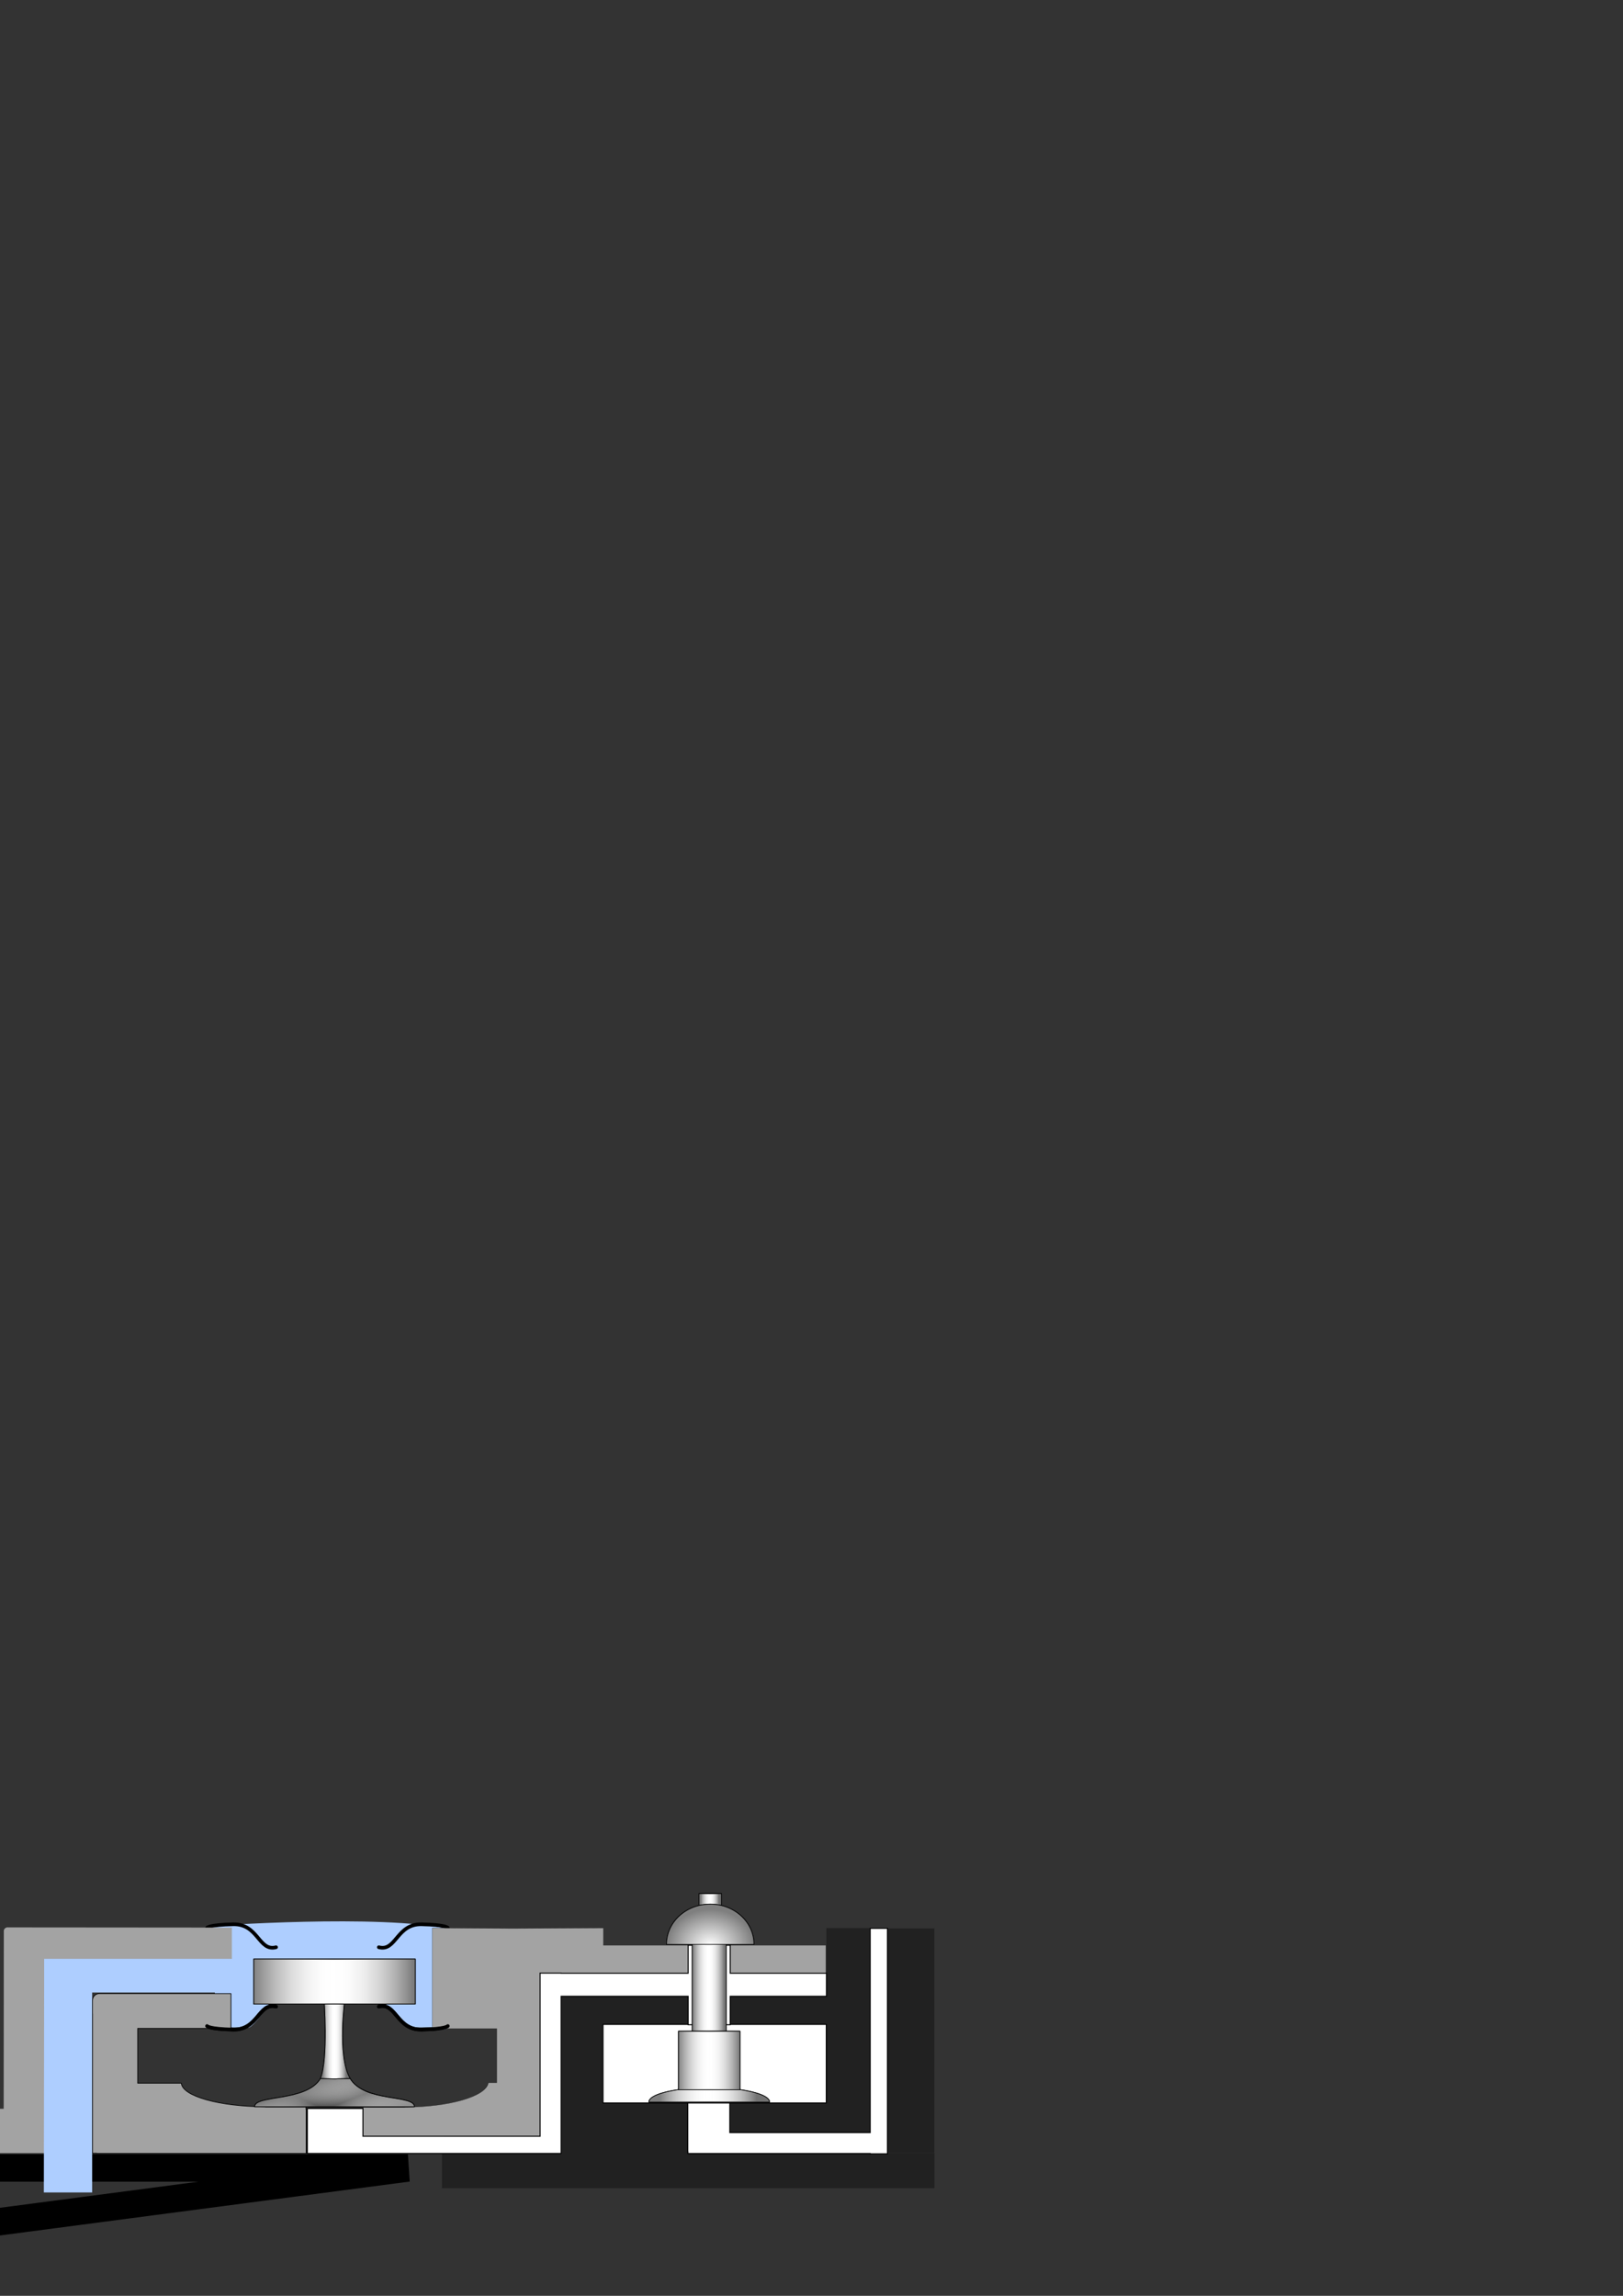 <?xml version="1.0" encoding="UTF-8" standalone="no"?>
<!-- Created with Inkscape (http://www.inkscape.org/) -->
<svg
   xmlns:dc="http://purl.org/dc/elements/1.1/"
   xmlns:cc="http://web.resource.org/cc/"
   xmlns:rdf="http://www.w3.org/1999/02/22-rdf-syntax-ns#"
   xmlns:svg="http://www.w3.org/2000/svg"
   xmlns="http://www.w3.org/2000/svg"
   xmlns:xlink="http://www.w3.org/1999/xlink"
   xmlns:sodipodi="http://inkscape.sourceforge.net/DTD/sodipodi-0.dtd"
   xmlns:inkscape="http://www.inkscape.org/namespaces/inkscape"
   width="210mm"
   height="297mm"
   id="svg1306"
   sodipodi:version="0.32"
   inkscape:version="0.42.2"
   sodipodi:docbase="/mnt/data/Heribert/Bilder/Pianola"
   sodipodi:docname="Querschnitt Version2.svg">
  <rect width="100%" height="100%" fill="#333333" stroke="none"/>
  <defs
     id="defs1308">
    <linearGradient
       id="linearGradient14353">
      <stop
         style="stop-color:#7f7f7f;stop-opacity:1;"
         offset="0"
         id="stop14355" />
      <stop
         id="stop14361"
         offset="0.5"
         style="stop-color:#ffffff;stop-opacity:0;" />
      <stop
         style="stop-color:#737373;stop-opacity:1;"
         offset="1"
         id="stop14357" />
    </linearGradient>
    <linearGradient
       id="linearGradient14234">
      <stop
         style="stop-color:#ffffff;stop-opacity:1;"
         offset="0"
         id="stop14236" />
      <stop
         style="stop-color:#7f7f7f;stop-opacity:1;"
         offset="1"
         id="stop14238" />
    </linearGradient>
    <linearGradient
       inkscape:collect="always"
       xlink:href="#linearGradient14353"
       id="linearGradient15175"
       gradientUnits="userSpaceOnUse"
       gradientTransform="translate(0.5,4)"
       x1="342.24"
       y1="924.729"
       x2="351.079"
       y2="924.729" />
    <linearGradient
       inkscape:collect="always"
       xlink:href="#linearGradient14353"
       id="linearGradient15177"
       gradientUnits="userSpaceOnUse"
       x1="338.881"
       y1="972.636"
       x2="354.26"
       y2="972.636" />
    <linearGradient
       inkscape:collect="always"
       xlink:href="#linearGradient14353"
       id="linearGradient15179"
       gradientUnits="userSpaceOnUse"
       x1="321.753"
       y1="1034.508"
       x2="369.151"
       y2="1034.508" />
    <radialGradient
       inkscape:collect="always"
       xlink:href="#linearGradient14234"
       id="radialGradient15181"
       gradientUnits="userSpaceOnUse"
       gradientTransform="matrix(-0.984,-2.362914e-7,1.806077e-7,-0.892,691.977,1838.279)"
       cx="346.592"
       cy="981.782"
       fx="346.592"
       fy="981.782"
       r="21.567" />
    <linearGradient
       inkscape:collect="always"
       xlink:href="#linearGradient14353"
       id="linearGradient15183"
       gradientUnits="userSpaceOnUse"
       gradientTransform="translate(1.478253e-5,0)"
       x1="331.637"
       y1="1007.461"
       x2="362.035"
       y2="1007.461" />
    <linearGradient
       inkscape:collect="always"
       xlink:href="#linearGradient14353"
       id="linearGradient15203"
       gradientUnits="userSpaceOnUse"
       x1="122.823"
       y1="968.862"
       x2="202.177"
       y2="968.862" />
    <linearGradient
       inkscape:collect="always"
       xlink:href="#linearGradient14353"
       id="linearGradient15228"
       gradientUnits="userSpaceOnUse"
       x1="157.823"
       y1="1003.406"
       x2="169.365"
       y2="1003.406" />
    <linearGradient
       inkscape:collect="always"
       xlink:href="#linearGradient14353"
       id="linearGradient15230"
       gradientUnits="userSpaceOnUse"
       x1="153.823"
       y1="1049.406"
       x2="169.365"
       y2="1016.135" />
    <linearGradient
       inkscape:collect="always"
       xlink:href="#linearGradient14353"
       id="linearGradient15232"
       gradientUnits="userSpaceOnUse"
       x1="157.323"
       y1="1048.906"
       x2="145.865"
       y2="1019.635" />
    <linearGradient
       inkscape:collect="always"
       xlink:href="#linearGradient14353"
       id="linearGradient15980"
       gradientUnits="userSpaceOnUse"
       x1="157.823"
       y1="1003.406"
       x2="169.365"
       y2="1003.406" />
    <linearGradient
       inkscape:collect="always"
       xlink:href="#linearGradient14353"
       id="linearGradient15982"
       gradientUnits="userSpaceOnUse"
       x1="153.823"
       y1="1049.406"
       x2="169.365"
       y2="1016.135" />
    <linearGradient
       inkscape:collect="always"
       xlink:href="#linearGradient14353"
       id="linearGradient15984"
       gradientUnits="userSpaceOnUse"
       x1="157.323"
       y1="1048.906"
       x2="145.865"
       y2="1019.635" />
    <linearGradient
       inkscape:collect="always"
       xlink:href="#linearGradient14353"
       id="linearGradient15986"
       gradientUnits="userSpaceOnUse"
       x1="122.823"
       y1="968.862"
       x2="202.177"
       y2="968.862" />
  </defs>
  <sodipodi:namedview
     id="base"
     pagecolor="#ffffff"
     bordercolor="#ffffff"
     borderopacity="0.0"
     inkscape:pageopacity="1.0000000"
     inkscape:pageshadow="0"
     inkscape:zoom="1.4142136"
     inkscape:cx="150.86088"
     inkscape:cy="36.008649"
     inkscape:document-units="cm"
     inkscape:current-layer="layer1"
     showguides="false"
     inkscape:guide-bbox="true"
     showgrid="false"
     inkscape:window-width="922"
     inkscape:window-height="672"
     inkscape:window-x="0"
     inkscape:window-y="28"
     fill="#00ffff">
    <sodipodi:guide
       orientation="vertical"
       position="1.429"
       id="guide1314" />
    <sodipodi:guide
       orientation="vertical"
       position="457.143"
       id="guide1316" />
    <sodipodi:guide
       orientation="horizontal"
       position="-0.537"
       id="guide1318" />
    <sodipodi:guide
       orientation="horizontal"
       position="109.694"
       id="guide1322" />
    <sodipodi:guide
       orientation="horizontal"
       position="77.959"
       id="guide4270" />
    <sodipodi:guide
       orientation="vertical"
       position="150.315"
       id="guide5010" />
    <sodipodi:guide
       orientation="vertical"
       position="177.515"
       id="guide5012" />
    <sodipodi:guide
       orientation="horizontal"
       position="21.764"
       id="guide5028" />
    <sodipodi:guide
       orientation="horizontal"
       position="33.999"
       id="guide14286" />
  </sodipodi:namedview>
  <g
     inkscape:label="Layer 1"
     inkscape:groupmode="layer"
     id="layer1">
    <path
       style="opacity:1;color:#000000;fill:#aeceff;fill-opacity:1;fill-rule:evenodd;stroke:none;stroke-width:0.378;stroke-linecap:round;stroke-linejoin:miter;marker:none;marker-start:none;marker-mid:none;marker-end:none;stroke-miterlimit:5.4;stroke-dasharray:none;stroke-dashoffset:0;stroke-opacity:1;visibility:visible;display:inline;overflow:visible"
       d="M 103.092,941.707 L 106.092,991.332 L 121.873,991.332 C 127.869,987.8 131.806,975.325 138.359,977.059 L 181.714,977.766 C 188.267,976.032 194.502,987.8 200.498,991.332 L 220.061,991.332 C 220.061,991.332 219.48,992.092 214.686,992.613 L 223.436,988.548 C 223.436,988.548 250.936,950.168 219.686,943.207 C 185.912,935.685 103.092,941.707 103.092,941.707 z M 200.498,991.332 L 203.654,992.613 C 202.478,992.32 201.427,991.88 200.498,991.332 z M 106.092,992.363 L 106.092,992.613 L 107.686,992.613 C 106.999,992.539 106.612,992.446 106.092,992.363 z "
       id="rect15998"
       sodipodi:nodetypes="cccccccccscccccccc" />
    <path
       style="color:#000000;fill:none;fill-opacity:1;fill-rule:evenodd;stroke:#000000;stroke-width:13.414;stroke-linecap:round;stroke-linejoin:miter;stroke-miterlimit:5.4;stroke-dashoffset:0;stroke-opacity:1;marker:none;marker-start:none;marker-mid:none;marker-end:none;visibility:visible;display:inline;overflow:visible"
       d="M -260.115,1060.006 L 199.491,1060.006 L -260.115,1120.464"
       id="rect15988"
       sodipodi:nodetypes="ccc" />
    <path
       sodipodi:nodetypes="css"
       id="path15966"
       d="M 101.25,942.593 C 101.25,942.593 102.096,941.106 114.104,940.866 C 126.354,940.616 126.5,954.343 135,952.093"
       style="fill:none;fill-opacity:1;fill-rule:evenodd;stroke:#000000;stroke-width:1.772;stroke-linecap:round;stroke-linejoin:miter;stroke-miterlimit:5.4;stroke-dasharray:none;stroke-opacity:1" />
    <path
       style="fill:none;fill-opacity:1;fill-rule:evenodd;stroke:#000000;stroke-width:1.772;stroke-linecap:round;stroke-linejoin:miter;stroke-miterlimit:5.4;stroke-dasharray:none;stroke-opacity:1"
       d="M 219,942.593 C 219,942.593 218.154,941.106 206.146,940.866 C 193.896,940.616 193.75,954.343 185.25,952.093"
       id="path15968"
       sodipodi:nodetypes="css" />
    <path
       style="fill:none;fill-opacity:1;fill-rule:evenodd;stroke:#000000;stroke-width:1.772;stroke-linecap:round;stroke-linejoin:miter;stroke-miterlimit:5.4;stroke-dasharray:none;stroke-opacity:1"
       d="M 101.25,990.612 C 101.25,990.612 102.096,992.099 114.104,992.339 C 126.354,992.589 126.5,978.862 135,981.112"
       id="path15964"
       sodipodi:nodetypes="css" />
    <path
       sodipodi:nodetypes="css"
       id="path15962"
       d="M 219,990.612 C 219,990.612 218.154,992.099 206.146,992.339 C 193.896,992.589 193.75,978.862 185.25,981.112"
       style="fill:none;fill-opacity:1;fill-rule:evenodd;stroke:#000000;stroke-width:1.772;stroke-linecap:round;stroke-linejoin:miter;stroke-miterlimit:5.4;stroke-dasharray:none;stroke-opacity:1" />
    <path
       style="opacity:1;fill:#a3a3a3;fill-opacity:1;fill-rule:evenodd;stroke:#000000;stroke-width:0.156;stroke-linecap:round;stroke-linejoin:miter;stroke-miterlimit:10;stroke-dasharray:none;stroke-opacity:0.583"
       d="M 211.406 942.656 L 211.406 991.875 L 242.938 991.875 L 242.938 1018.344 L 238.844 1018.344 C 237.862 1024.996 219.935 1030.239 197.844 1030.312 L 197.844 1030.375 L 177.594 1030.375 L 177.594 1030.812 L 177.656 1044.594 L 242.938 1044.531 L 264.094 1044.594 L 264.188 991.875 L 264.188 965.094 L 403.875 965.094 L 403.875 951.125 L 295.094 951.125 L 295.094 942.656 L 250.719 942.906 L 211.406 942.656 z "
       id="rect5044" />
    <path
       style="opacity:1;fill:#a3a3a3;fill-opacity:1;fill-rule:evenodd;stroke:none;stroke-width:0.345;stroke-linecap:round;stroke-linejoin:miter;stroke-miterlimit:10;stroke-dasharray:none;stroke-opacity:0.583"
       d="M 1.868,944.322 L 1.798,1031.07 L -143.015,1031.07 L -172.765,1052.727 L 21.629,1052.727 L 21.766,1031.07 L 21.766,957.852 L 113.391,957.852 L 113.391,942.477 L 3.956,942.388 C 3.956,942.388 3.233,942.192 2.486,942.83 C 1.715,943.49 1.868,944.322 1.868,944.322 z "
       id="rect2084"
       sodipodi:nodetypes="cccccccccczc" />
    <path
       style="opacity:1;color:#000000;fill:#000000;fill-opacity:0.36;fill-rule:evenodd;stroke:none;stroke-width:0.354;stroke-linecap:round;stroke-linejoin:miter;marker:none;marker-start:none;marker-mid:none;marker-end:none;stroke-miterlimit:10;stroke-dasharray:none;stroke-dashoffset:0;stroke-opacity:1;visibility:visible;display:inline;overflow:visible"
       d="M 404.125 942.719 L 404.125 975.969 L 295 975.969 L 295 975.781 L 274.062 975.781 L 274.062 975.969 L 274.062 989.844 L 274.062 1052.688 L 216.125 1052.688 L 216.125 1069.906 L 456.969 1069.906 L 456.969 1052.688 L 424.531 1052.688 L 424.531 1042.625 L 428.594 1042.625 L 428.594 989.844 L 428.75 989.844 L 428.75 975.969 L 428.594 975.969 L 428.594 942.719 L 404.125 942.719 z M 434.125 942.875 L 434.125 1052.562 L 456.938 1052.562 L 456.938 942.875 L 434.125 942.875 z M 295 989.844 L 404.125 989.844 L 404.125 1028.281 L 295 1028.281 L 295 989.844 z "
       id="rect5024" />
    <rect
       style="opacity:1;fill:none;fill-opacity:1;fill-rule:evenodd;stroke:none;stroke-width:4.6;stroke-linecap:round;stroke-linejoin:miter;stroke-miterlimit:10;stroke-dasharray:none;stroke-opacity:1"
       id="rect1342"
       width="32.325"
       height="24.244"
       x="-5.051"
       y="1033.169" />
    <path
       style="opacity:1;color:#000000;fill:#ffffff;fill-opacity:1;fill-rule:evenodd;stroke:#000000;stroke-width:0.496;stroke-linecap:round;stroke-linejoin:miter;marker:none;marker-start:none;marker-mid:none;marker-end:none;stroke-miterlimit:10;stroke-dasharray:none;stroke-dashoffset:0;stroke-opacity:1;visibility:visible;display:inline;overflow:visible"
       d="M 425.562 942.844 L 425.562 1042.719 L 356.906 1042.719 L 356.906 1025.438 L 336.344 1025.438 L 336.344 1052.156 L 336.406 1052.156 L 336.406 1052.938 L 425.562 1052.938 L 425.562 1053.094 L 434 1053.094 L 434 942.844 L 425.562 942.844 z "
       id="rect5046" />
    <path
       style="opacity:1;fill:#a3a3a3;fill-opacity:1;fill-rule:evenodd;stroke:#000000;stroke-width:0.354;stroke-linecap:round;stroke-linejoin:round;stroke-miterlimit:10;stroke-dasharray:none;stroke-opacity:1"
       d="M 48.594 974.75 C 46.724 974.75 45.219 976.255 45.219 978.125 L 45.219 984.5 C 45.219 984.556 45.247 984.601 45.25 984.656 L 45.25 1052.812 L 47.25 1052.812 L 47.25 1052.906 L 149.719 1052.906 L 149.719 1031.25 L 149.625 1031.25 L 149.625 1030.156 L 129.812 1030.156 L 129.812 1030.094 C 107.397 1030.024 89.173 1024.964 88.688 1018.562 L 67.344 1018.562 L 67.344 991.781 L 112.938 991.781 L 112.938 974.75 L 57.406 974.75 L 54.812 974.75 L 48.594 974.75 z "
       id="rect2812" />
    <rect
       style="opacity:1;color:#000000;fill:#ffffff;fill-opacity:1;fill-rule:evenodd;stroke:#000000;stroke-width:0.496;stroke-linecap:round;stroke-linejoin:miter;marker:none;marker-start:none;marker-mid:none;marker-end:none;stroke-miterlimit:10;stroke-dasharray:none;stroke-dashoffset:0;stroke-opacity:1;visibility:visible;display:inline;overflow:visible"
       id="rect7663"
       width="109.195"
       height="38.436"
       x="294.888"
       y="989.795" />
    <path
       style="opacity:1;color:#000000;fill:#ffffff;fill-opacity:1;fill-rule:evenodd;stroke:#000000;stroke-width:0.49;stroke-linecap:round;stroke-linejoin:miter;marker:none;marker-start:none;marker-mid:none;marker-end:none;stroke-miterlimit:10;stroke-dasharray:none;stroke-dashoffset:0;stroke-opacity:1;visibility:visible;display:inline;overflow:visible"
       d="M 336.531 951.125 L 336.531 964.781 L 274.406 964.781 L 274.406 964.719 L 264.125 964.719 L 264.125 1044.5 L 177.5 1044.5 L 177.5 1030.938 L 150.312 1030.938 L 150.312 1044.5 L 150.312 1052.875 L 150.312 1052.906 L 273.844 1052.906 L 274.406 1052.906 L 274.406 976.062 L 336.531 976.062 L 336.531 990 L 357.094 990 L 357.094 976.062 L 404.156 976.062 L 404.156 964.781 L 357.094 964.781 L 357.094 951.125 L 336.531 951.125 z "
       id="rect5016" />
    <path
       style="opacity:1;fill:#aeceff;fill-opacity:1;fill-rule:evenodd;stroke:none;stroke-width:0.496;stroke-linecap:round;stroke-linejoin:miter;stroke-miterlimit:10;stroke-dasharray:none;stroke-opacity:0.583"
       d="M 21.594,957.75 L 21.594,971.656 L 21.438,1071.986 L 45.062,1071.986 L 45.062,974.219 L 113.219,974.219 L 113.219,957.75 L 21.594,957.75 z "
       id="rect4268"
       sodipodi:nodetypes="cccccccc" />
    <g
       id="g15163">
      <rect
         style="opacity:1;color:#000000;fill:#ffffff;fill-opacity:1;fill-rule:evenodd;stroke:#000000;stroke-width:0.354;stroke-linecap:round;stroke-linejoin:round;marker:none;marker-start:none;marker-mid:none;marker-end:none;stroke-miterlimit:10;stroke-dasharray:none;stroke-dashoffset:0;stroke-opacity:1;visibility:visible;display:inline;overflow:visible"
         id="rect15117"
         width="10.96"
         height="9.192"
         x="341.856"
         y="925.846" />
      <path
         sodipodi:type="arc"
         style="opacity:1;color:#000000;fill:#ffffff;fill-opacity:1;fill-rule:evenodd;stroke:#000000;stroke-width:0.354;stroke-linecap:round;stroke-linejoin:round;marker:none;marker-start:none;marker-mid:none;marker-end:none;stroke-miterlimit:10;stroke-dasharray:none;stroke-dashoffset:0;stroke-opacity:1;visibility:visible;display:inline;overflow:visible"
         id="path15111"
         sodipodi:cx="345.95200"
         sodipodi:cy="1030.9722"
         sodipodi:rx="29.521708"
         sodipodi:ry="7.0710678"
         d="M 375.474,1030.972 A 29.522,7.071 0 1 1 316.43,1030.972 L 345.952,1030.972 z"
         sodipodi:start="0.0000000"
         sodipodi:end="3.1415927"
         transform="matrix(1,0,0,-1,0.884,2058.762)" />
      <rect
         y="925.846"
         x="341.856"
         height="9.192"
         width="10.96"
         id="rect14351"
         style="opacity:1;color:#000000;fill:url(#linearGradient15175);fill-opacity:1;fill-rule:evenodd;stroke:#000000;stroke-width:0.354;stroke-linecap:round;stroke-linejoin:round;marker:none;marker-start:none;marker-mid:none;marker-end:none;stroke-miterlimit:10;stroke-dasharray:none;stroke-dashoffset:0;stroke-opacity:1;visibility:visible;display:inline;overflow:visible" />
      <rect
         style="opacity:1;color:#000000;fill:#ffffff;fill-opacity:1;fill-rule:evenodd;stroke:#000000;stroke-width:0.354;stroke-linecap:round;stroke-linejoin:round;marker:none;marker-start:none;marker-mid:none;marker-end:none;stroke-miterlimit:10;stroke-dasharray:none;stroke-dashoffset:0;stroke-opacity:1;visibility:visible;display:inline;overflow:visible"
         id="rect14379"
         width="16.617"
         height="53.387"
         x="338.527"
         y="945.943" />
      <rect
         y="945.943"
         x="338.527"
         height="53.387"
         width="16.617"
         id="rect14335"
         style="opacity:1;color:#000000;fill:url(#linearGradient15177);fill-opacity:1;fill-rule:evenodd;stroke:#000000;stroke-width:0.354;stroke-linecap:round;stroke-linejoin:round;marker:none;marker-start:none;marker-mid:none;marker-end:none;stroke-miterlimit:10;stroke-dasharray:none;stroke-dashoffset:0;stroke-opacity:1;visibility:visible;display:inline;overflow:visible" />
      <path
         transform="matrix(1,0,0,-1,0.884,2058.762)"
         sodipodi:end="3.1415927"
         sodipodi:start="0.0000000"
         d="M 375.474,1030.972 A 29.522,7.071 0 1 1 316.43,1030.972 L 345.952,1030.972 z"
         sodipodi:ry="7.0710678"
         sodipodi:rx="29.521708"
         sodipodi:cy="1030.9722"
         sodipodi:cx="345.95200"
         id="path14339"
         style="opacity:1;color:#000000;fill:url(#linearGradient15179);fill-opacity:1;fill-rule:evenodd;stroke:#000000;stroke-width:0.354;stroke-linecap:round;stroke-linejoin:round;marker:none;marker-start:none;marker-mid:none;marker-end:none;stroke-miterlimit:10;stroke-dasharray:none;stroke-dashoffset:0;stroke-opacity:1;visibility:visible;display:inline;overflow:visible"
         sodipodi:type="arc" />
      <rect
         y="993.134"
         x="331.81"
         height="28.654"
         width="30.052"
         id="rect14337"
         style="opacity:1;color:#000000;fill:#ffffff;fill-opacity:1;fill-rule:evenodd;stroke:#000000;stroke-width:0.346;stroke-linecap:round;stroke-linejoin:round;marker:none;marker-start:none;marker-mid:none;marker-end:none;stroke-miterlimit:10;stroke-dasharray:none;stroke-dashoffset:0;stroke-opacity:1;visibility:visible;display:inline;overflow:visible" />
      <path
         sodipodi:type="arc"
         style="opacity:1;color:#000000;fill:#ffffff;fill-opacity:1;fill-rule:evenodd;stroke:#000000;stroke-width:0.354;stroke-linecap:round;stroke-linejoin:round;marker:none;marker-start:none;marker-mid:none;marker-end:none;stroke-miterlimit:10;stroke-dasharray:none;stroke-dashoffset:0;stroke-opacity:1;visibility:visible;display:inline;overflow:visible"
         id="path14377"
         sodipodi:cx="350.90173"
         sodipodi:cy="963.08997"
         sodipodi:rx="21.389980"
         sodipodi:ry="21.389980"
         d="M 372.292,963.09 A 21.39,21.39 0 1 1 329.512,963.09 L 350.902,963.09 z"
         sodipodi:start="0.0000000"
         sodipodi:end="3.1415927"
         transform="matrix(-1,0,0,-0.919,698.238,1835.717)" />
      <path
         transform="matrix(-1,0,0,-0.919,698.238,1835.778)"
         sodipodi:end="3.1415927"
         sodipodi:start="0.0000000"
         d="M 372.292,963.09 A 21.39,21.39 0 1 1 329.512,963.09 L 350.902,963.09 z"
         sodipodi:ry="21.389980"
         sodipodi:rx="21.389980"
         sodipodi:cy="963.08997"
         sodipodi:cx="350.90173"
         id="path14333"
         style="opacity:1;color:#000000;fill:url(#radialGradient15181);fill-opacity:1;fill-rule:evenodd;stroke:#000000;stroke-width:0.354;stroke-linecap:round;stroke-linejoin:round;marker:none;marker-start:none;marker-mid:none;marker-end:none;stroke-miterlimit:10;stroke-dasharray:none;stroke-dashoffset:0;stroke-opacity:1;visibility:visible;display:inline;overflow:visible"
         sodipodi:type="arc" />
      <rect
         style="opacity:1;color:#000000;fill:url(#linearGradient15183);fill-opacity:1;fill-rule:evenodd;stroke:#000000;stroke-width:0.346;stroke-linecap:round;stroke-linejoin:round;marker:none;marker-start:none;marker-mid:none;marker-end:none;stroke-miterlimit:10;stroke-dasharray:none;stroke-dashoffset:0;stroke-opacity:1;visibility:visible;display:inline;overflow:visible"
         id="rect15107"
         width="30.052"
         height="28.654"
         x="331.81"
         y="993.134" />
    </g>
    <g
       id="g15970">
      <g
         transform="translate(-1.456000e-3,0)"
         id="g15222">
        <path
           sodipodi:nodetypes="cccz"
           id="path15214"
           d="M 171.25,1016.312 C 164.624,1004.951 168.75,976.719 168.75,976.719 L 158.438,976.719 C 158.438,976.719 160.694,1006.577 156.688,1016.312"
           style="opacity:1;color:#000000;fill:#ffffff;fill-opacity:1;fill-rule:evenodd;stroke:#000000;stroke-width:0.355;stroke-linecap:round;stroke-linejoin:round;marker:none;marker-start:none;marker-mid:none;marker-end:none;stroke-miterlimit:10;stroke-dasharray:none;stroke-dashoffset:0;stroke-opacity:1;visibility:visible;display:inline;overflow:visible" />
        <path
           style="opacity:1;color:#000000;fill:url(#linearGradient15980);fill-opacity:1;fill-rule:evenodd;stroke:#000000;stroke-width:0.355;stroke-linecap:round;stroke-linejoin:round;marker:none;marker-start:none;marker-mid:none;marker-end:none;stroke-miterlimit:10;stroke-dasharray:none;stroke-dashoffset:0;stroke-opacity:1;visibility:visible;display:inline;overflow:visible"
           d="M 171.25,1016.312 C 164.624,1004.951 168.75,976.719 168.75,976.719 L 158.438,976.719 C 158.438,976.719 160.694,1006.577 156.688,1016.312"
           id="rect15191"
           sodipodi:nodetypes="cccz" />
        <path
           sodipodi:nodetypes="cccccc"
           id="path15208"
           d="M 156.688,1016.312 C 149.809,1027.834 124.5,1024.11 124.5,1030.094 L 163.594,1030.094 L 202.688,1030.094 C 202.687,1024.11 178.247,1027.959 171.25,1016.312 C 157.124,1016.451 170.694,1016.577 156.688,1016.312 z "
           style="opacity:1;color:#000000;fill:url(#linearGradient15982);fill-opacity:1;fill-rule:evenodd;stroke:#000000;stroke-width:0.355;stroke-linecap:round;stroke-linejoin:round;marker:none;marker-start:none;marker-mid:none;marker-end:none;stroke-miterlimit:10;stroke-dasharray:none;stroke-dashoffset:0;stroke-opacity:1;visibility:visible;display:inline;overflow:visible" />
        <path
           style="opacity:1;color:#000000;fill:url(#linearGradient15984);fill-opacity:1;fill-rule:evenodd;stroke:#000000;stroke-width:0.355;stroke-linecap:round;stroke-linejoin:round;marker:none;marker-start:none;marker-mid:none;marker-end:none;stroke-miterlimit:10;stroke-dasharray:none;stroke-dashoffset:0;stroke-opacity:1;visibility:visible;display:inline;overflow:visible"
           d="M 156.688,1016.312 C 149.809,1027.834 124.5,1024.11 124.5,1030.094 L 163.594,1030.094 L 202.688,1030.094 C 202.687,1024.11 178.247,1027.959 171.25,1016.312 C 157.124,1016.451 170.694,1016.577 156.688,1016.312 z "
           id="path15216"
           sodipodi:nodetypes="cccccc" />
      </g>
      <g
         transform="translate(1.092,0)"
         id="g15197">
        <rect
           y="957.862"
           x="123"
           height="22"
           width="79"
           id="rect15193"
           style="opacity:1;color:#000000;fill:#ffffff;fill-opacity:1;fill-rule:evenodd;stroke:#000000;stroke-width:0.354;stroke-linecap:round;stroke-linejoin:round;marker:none;marker-start:none;marker-mid:none;marker-end:none;stroke-miterlimit:10;stroke-dasharray:none;stroke-dashoffset:0;stroke-opacity:1;visibility:visible;display:inline;overflow:visible" />
        <rect
           style="opacity:1;color:#000000;fill:url(#linearGradient15986);fill-opacity:1;fill-rule:evenodd;stroke:#000000;stroke-width:0.354;stroke-linecap:round;stroke-linejoin:round;marker:none;marker-start:none;marker-mid:none;marker-end:none;stroke-miterlimit:10;stroke-dasharray:none;stroke-dashoffset:0;stroke-opacity:1;visibility:visible;display:inline;overflow:visible"
           id="rect15187"
           width="79"
           height="22"
           x="123"
           y="957.862" />
      </g>
    </g>
    <path
       sodipodi:nodetypes="css"
       id="path16004"
       d="M 101.25,990.612 C 101.25,990.612 102.096,992.099 114.104,992.339 C 126.354,992.589 126.5,978.862 135,981.112"
       style="fill:none;fill-opacity:1;fill-rule:evenodd;stroke:#000000;stroke-width:1.772;stroke-linecap:round;stroke-linejoin:miter;stroke-miterlimit:5.4;stroke-dasharray:none;stroke-opacity:1" />
    <path
       style="fill:none;fill-opacity:1;fill-rule:evenodd;stroke:#000000;stroke-width:1.772;stroke-linecap:round;stroke-linejoin:miter;stroke-miterlimit:5.4;stroke-dasharray:none;stroke-opacity:1"
       d="M 219,990.612 C 219,990.612 218.154,992.099 206.146,992.339 C 193.896,992.589 193.75,978.862 185.25,981.112"
       id="path16006"
       sodipodi:nodetypes="css" />
  </g>
</svg>

